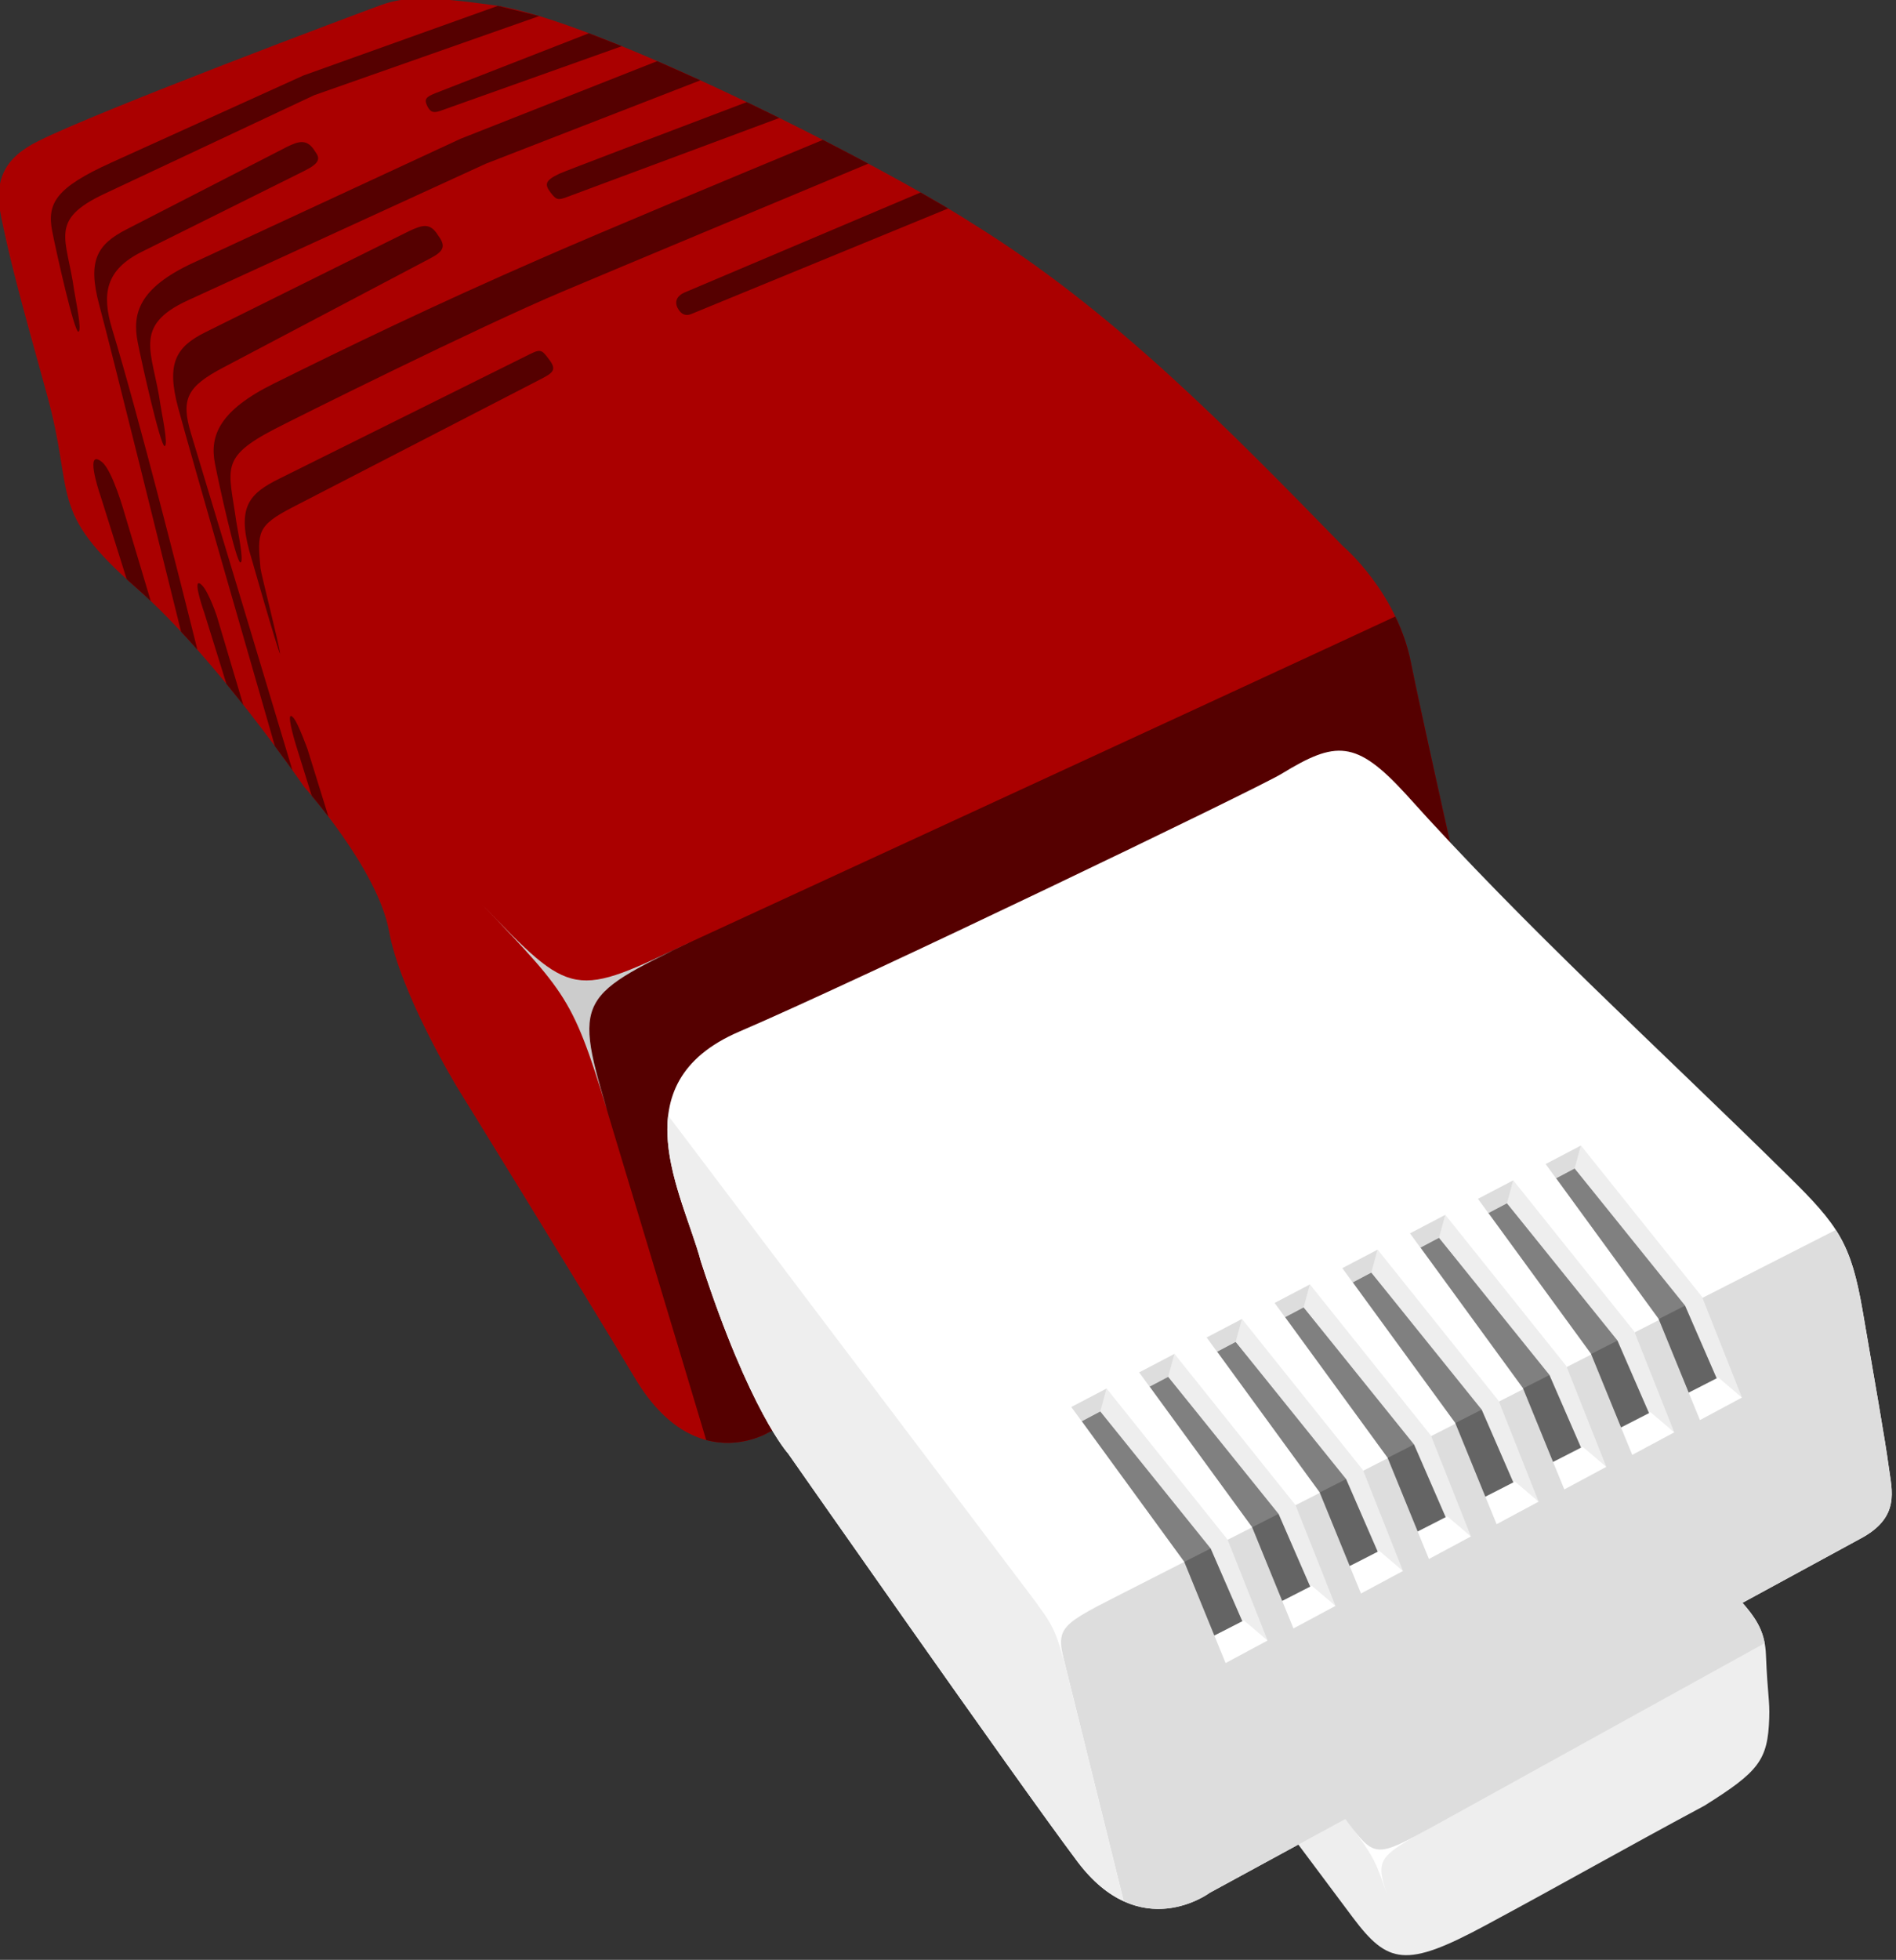 <?xml version="1.0" encoding="UTF-8" standalone="no"?>
<!-- Created with Inkscape (http://www.inkscape.org/) -->

<svg
   xmlns:dc="http://purl.org/dc/elements/1.1/"
   xmlns:cc="http://creativecommons.org/ns#"
   xmlns:rdf="http://www.w3.org/1999/02/22-rdf-syntax-ns#"
   xmlns:svg="http://www.w3.org/2000/svg"
   xmlns="http://www.w3.org/2000/svg"
   xmlns:sodipodi="http://sodipodi.sourceforge.net/DTD/sodipodi-0.dtd"
   xmlns:inkscape="http://www.inkscape.org/namespaces/inkscape"
   width="25"
   height="25.828"
   id="svg2"
   version="1.1"
   inkscape:version="0.48.5 r10040"
   sodipodi:docname="logo.svg"
   inkscape:export-filename="/home/stefan/Dokumente/webtest/walluhn.png"
   inkscape:export-xdpi="96.074203"
   inkscape:export-ydpi="96.074203">
  <rect width="100%" height="100%" fill="#333333" stroke="none"/>
  <defs
     id="defs4">
    <marker
       inkscape:stockid="StopS"
       orient="auto"
       refY="0"
       refX="0"
       id="StopS"
       style="overflow:visible">
      <path
         id="path3967"
         d="M 0,5.65 0,-5.65"
         style="fill:none;stroke:#000000;stroke-width:1pt"
         transform="scale(0.2,0.2)"
         inkscape:connector-curvature="0" />
    </marker>
    <inkscape:perspective
       sodipodi:type="inkscape:persp3d"
       inkscape:vp_x="126.3953 : 577.83959 : 1"
       inkscape:vp_y="0 : 41.122929 : 0"
       inkscape:vp_z="156.99465 : 577.83959 : 1"
       inkscape:persp3d-origin="141.69496 : 570.6269 : 1"
       id="perspective10" />
    <inkscape:perspective
       id="perspective6841"
       inkscape:persp3d-origin="0.5 : 0.33333333 : 1"
       inkscape:vp_z="1 : 0.5 : 1"
       inkscape:vp_y="0 : 1000 : 0"
       inkscape:vp_x="0 : 0.5 : 1"
       sodipodi:type="inkscape:persp3d" />
  </defs>
  <sodipodi:namedview
     id="base"
     pagecolor="#ffffff"
     bordercolor="#666666"
     borderopacity="1.0"
     inkscape:pageopacity="0.0"
     inkscape:pageshadow="2"
     inkscape:zoom="1"
     inkscape:cx="72.88034"
     inkscape:cy="133.76018"
     inkscape:document-units="px"
     inkscape:current-layer="layer1"
     showgrid="false"
     inkscape:window-width="1362"
     inkscape:window-height="729"
     inkscape:window-x="0"
     inkscape:window-y="18"
     inkscape:window-maximized="0"
     showguides="true"
     inkscape:guide-bbox="true"
     fit-margin-top="0"
     fit-margin-left="0"
     fit-margin-right="0"
     fit-margin-bottom="0" />
  <g
     inkscape:label="Ebene 1"
     inkscape:groupmode="layer"
     id="layer1"
     transform="translate(-279.395,-575.928)">
    <g
       transform="matrix(0.028,0,0,0.028,270.301,564.624)"
       id="g6764">
      <path
         sodipodi:nodetypes="czszsccscscscscsz"
         id="BootBase"
         d="m 346.719,588.778 c -13.629,-48.882 -17.395,-63.699 -21.326,-82.64 -3.665,-17.661 1.333,-27.991 17.328,-35.988 29.324,-14.662 150.648,-60.113 161.281,-63.979 10.996,-3.999 21.935,-4.359 53.316,0 47.985,6.665 181.88,74.649 225.261,102.634 66.291,40.965 120.548,96.648 174.611,151.951 0,0 25.325,21.326 31.99,54.649 6.665,33.323 35.988,162.614 35.988,162.614 0,0 11.996,25.325 -14.662,39.987 -26.658,14.662 -323.896,159.949 -323.896,159.949 0,0 -34.656,21.326 -62.647,-25.325 -27.991,-46.652 -83.973,-137.289 -83.973,-137.289 0,0 -26.658,-43.986 -31.99,-73.31 -5.332,-29.324 -39.987,-67.978 -39.987,-67.978 0,0 -41.635,-60.922 -78.641,-93.303 -42.653,-37.321 -28.932,-42.759 -42.653,-91.97 z"
         style="fill:#aa0000;fill-opacity:1"
         inkscape:connector-curvature="0" />
      <path
         id="BootFace"
         d="m 981.875,693.862 c -28.874,13.42 -105.926,49.096 -344.688,159.125 -38.66,17.816 -40.85,25.874 -32.812,52.531 44.188,146.556 51.057,169.53 52.969,175.969 16.388,4.37 29.281,-3.531 29.281,-3.531 0,0 297.217,-145.276 323.875,-159.938 26.658,-14.662 14.656,-40 14.656,-40 0,0 -29.304,-129.302 -35.969,-162.625 -1.58,-7.9 -4.221,-15.104 -7.312,-21.531 z"
         style="fill:#550000"
         inkscape:connector-curvature="0" />
      <path
         sodipodi:nodetypes="cccc"
         id="BootHighlight"
         d="m 551.372,828.953 c 43.142,45.122 43.294,44.779 62.779,108.503 -19.651,-63.845 -19.535,-63.632 37.066,-91.049 -56.532,27.302 -56.721,27.509 -99.845,-17.453 z"
         style="fill:#cccccc;fill-opacity:1"
         inkscape:connector-curvature="0" />
      <path
         sodipodi:nodetypes="csssssccs"
         id="path45958"
         d="m 447.437,671.083 c -1.448,-16.726 -1.782,-19.896 15.157,-28.635 l 115.633,-59.657 c 6.437,-3.321 9.058,-4.581 5.414,-9.5 -4.343,-5.864 -4.182,-5.446 -12.423,-1.353 l -114.93,57.086 c -13.936,6.922 -19.759,12.992 -14.102,33.995 1.068,3.604 13.037,45.735 14.498,48.448 -0.164,-3.379 -9.034,-37.922 -9.247,-40.383 z"
         style="fill:#550000"
         inkscape:connector-curvature="0" />
      <path
         sodipodi:nodetypes="cssscc"
         id="path8989"
         d="m 758.312,494.3 -111.188,47.094 c -3.187,1.35 -4.889,3.972 -3.281,7.188 1.6,3.2 3.948,3.966 6.375,2.969 l 121.062,-49.719 -12.969,-7.531 z"
         style="fill:#550000"
         inkscape:connector-curvature="0" />
      <path
         id="path10932"
         d="m 712.281,469.55 c -44.736,18.544 -102.016,42.409 -132.219,55.594 -52.668,22.992 -91.177,41.698 -126.312,59.094 -25.5,12.625 -30.321,24.41 -27.75,37.625 1.904,9.785 10.066,46.804 12,46.594 1.902,-0.206 -1.443,-15.631 -2,-19.594 -3.449,-24.538 -8.005,-29.644 18,-43.156 9.135,-4.747 95.575,-47.853 135.719,-64.781 28.503,-12.019 100.039,-41.868 143.938,-60.188 -6.833,-3.651 -13.979,-7.395 -21.375,-11.188 z"
         style="fill:#550000"
         inkscape:connector-curvature="0" />
      <path
         sodipodi:nodetypes="cssscc"
         id="path11906"
         d="m 676.437,451.768 c -39.447,14.957 -86.059,32.655 -88.281,33.719 -6.726,3.22 -7.048,4.984 -4,8.969 2.594,3.392 3.438,3.546 7.594,2 l 100.031,-37.219 -15.344,-7.469 z"
         style="fill:#550000"
         inkscape:connector-curvature="0" />
      <path
         sodipodi:nodetypes="ccsssssccc"
         id="path12880"
         d="m 634.282,432.487 -92.656,36.562 -125.906,58.375 c -25.815,11.969 -28.665,24.097 -26.094,37.312 1.904,9.785 10.754,49.147 12.688,48.938 1.902,-0.206 -1.443,-15.662 -2,-19.625 -3.449,-24.538 -13.641,-36.789 13,-49 l 140.312,-64.312 100.969,-39.219 -20.312,-9.031 z"
         style="fill:#550000"
         inkscape:connector-curvature="0" />
      <path
         sodipodi:nodetypes="cssscc"
         id="path13854"
         d="m 602.125,419.362 -72.25,28.188 c -4.755,1.855 -5.42,3.003 -3.812,6.219 1.6,3.2 3.434,3.059 6.406,2 l 85.125,-30.312 -15.469,-6.094 z"
         style="fill:#550000"
         inkscape:connector-curvature="0" />
      <path
         sodipodi:nodetypes="ccsssssccc"
         id="path14828"
         d="m 559.281,406.456 -91.594,32.781 -90.562,41.031 c -25.918,11.743 -30.321,19.066 -27.75,32.281 1.904,9.785 10.379,47.491 12.312,47.281 1.902,-0.206 -1.443,-15.631 -2,-19.594 -3.449,-24.538 -12.181,-32.884 14.344,-45.344 l 98.656,-46.344 106.062,-37.281 -19.469,-4.812 z"
         style="fill:#550000"
         inkscape:connector-curvature="0" />
      <path
         id="path15802"
         d="m 370.281,619.831 c -4.384,-0.356 2.062,18 2.062,18 l 12.125,38.531 c 1.553,1.417 3.172,2.858 4.906,4.375 2.126,1.861 4.258,3.843 6.406,5.875 l -12.188,-40.75 c 10e-6,-10e-6 -5.675,-20.46 -10.719,-24.625 -1.118,-0.924 -1.967,-1.355 -2.594,-1.406 z"
         style="fill:#550000"
         inkscape:connector-curvature="0" />
      <path
         sodipodi:nodetypes="cssccssscc"
         id="path16777"
         d="m 459.937,472.831 -75.531,38.812 c -13.84,7.112 -18.532,14.623 -12.875,35.625 5.79,21.498 32.19,128.146 38.531,153.781 2.587,2.777 5.154,5.605 7.688,8.469 -8.041,-32.207 -27.487,-109.164 -40.156,-150.938 -4.986,-16.439 -3.128,-27.853 13.938,-36.344 l 76.625,-38.125 c 7.297,-3.631 7.457,-5.798 5.031,-9.094 -3.717,-6.103 -7.591,-4.954 -13.25,-2.188 z"
         style="fill:#550000"
         inkscape:connector-curvature="0" />
      <path
         id="path17751"
         d="m 418.406,678.206 c -2.359,-0.103 2.562,13.844 2.562,13.844 l 10.438,33.531 c 2.759,3.361 5.379,6.671 7.938,9.906 l -12.469,-41.844 c 2e-5,-10e-6 -3.753,-11.253 -6.969,-14.469 -0.67,-0.67 -1.163,-0.954 -1.5,-0.969 z"
         style="fill:#550000"
         inkscape:connector-curvature="0" />
      <path
         sodipodi:nodetypes="cssccssscc"
         id="path18725"
         d="m 517.813,512.299 -96.25,47.75 c -13.94,6.915 -18.532,14.623 -12.875,35.625 5.763,21.395 37.584,131.622 45.562,159.25 3.37,4.542 5.996,8.139 8.219,11.25 -6.63,-22.062 -33.38,-111.096 -47.719,-158.375 -4.986,-16.439 -1.705,-22.205 15.156,-31.094 l 97.75,-51.531 c 6.407,-3.378 7.051,-5.799 3.406,-10.719 -3.776,-6.182 -7.53,-4.73 -13.25,-2.156 z"
         style="fill:#550000"
         inkscape:connector-curvature="0" />
      <path
         id="path19699"
         d="m 461.656,740.706 c -1.552,0.623 2.594,14 2.594,14 l 7.344,23.562 c 2.052,2.449 4.653,5.616 7.875,9.844 l -9.875,-31.812 c 0,0 -4.263,-11.789 -6.406,-14.469 -0.74,-0.925 -1.244,-1.24 -1.531,-1.125 z"
         style="fill:#550000"
         inkscape:connector-curvature="0" />
      <g
         id="PlugBody">
        <!-- Plug base -->
        <path
           sodipodi:nodetypes="cssccssccscc"
           id="PlugBase"
           style="fill:#ffffff"
           d="m 654.877,997.561 c -8.205,-31.179 -39.384,-83.691 18.051,-108.306 57.435,-24.615 244.012,-114.411 255.304,-121.306 25.487,-15.564 35.025,-16.23 58.614,9.564 56.614,63.125 119.528,119.965 179.818,179.459 23.872,23.396 29.815,31.986 35.307,63.922 5.505,32.016 10.693,61.366 12.228,73.05 1.477,11.245 5.798,24.013 -13.715,34.179 L 894.463,1294.581 c 0,0 -32.82,24.615 -62.358,-14.769 -29.538,-39.384 -136.203,-191.997 -136.203,-191.997 0,0 -18.051,-19.692 -41.025,-90.255 z"
           inkscape:connector-curvature="0" />
        <!-- Plug clip -->
        <g
           id="PlugClip">
          <!-- Plug clip base -->
          <path
             sodipodi:nodetypes="cszsczccc"
             id="PlugClipBase"
             d="m 1134.397,1146.8 c 0,0 7.445,7.004 12.843,13.519 5.399,6.515 8.751,12.54 9.141,22.015 0.82,19.948 1.85,21.329 1.562,30.027 -0.657,19.879 -4.9,25.161 -30.459,41.196 -40.182,21.547 -65.446,36.078 -103.306,56.435 -37.435,20.128 -45.853,18.196 -62.435,-3.923 -23.169,-30.906 -35.333,-47.322 -35.333,-47.322 l 207.986,-111.947 z"
             style="fill:#eeeeee"
             inkscape:connector-curvature="0" />
          <!-- Plug clip top -->
          <path
             id="PlugClipTop"
             d="m 1134.407,1146.799 -185.812,100 23.625,31.719 183.594,-101.438 c -1.224,-6.632 -4.231,-11.523 -8.562,-16.75 -5.399,-6.515 -12.844,-13.531 -12.844,-13.531 z"
             style="fill:#dddddd"
             inkscape:connector-curvature="0" />
          <!-- Plug clip highlight -->
          <path
             sodipodi:nodetypes="cccc"
             id="PlugClipHighlight"
             d="m 958.4,1259.862 c 13.783,18.524 13.918,18.456 20.6,39 -6.69,-20.492 -6.749,-20.426 20.9,-35.7 -27.633,15.297 -27.706,15.216 -41.5,-3.3 z"
             style="fill:#ffffff"
             inkscape:connector-curvature="0" />
        </g>
        <!-- Plug front -->
        <path
           id="PlugFront"
           style="fill:#dddddd"
           d="M 1189.312,982.581 821.687,1169.8 l 0.531,0.719 31.75,128.062 c 21.838,9.99 40.5,-4 40.5,-4 l 306,-166.469 c 19.512,-10.166 15.196,-22.911 13.719,-34.156 -1.535,-11.684 -6.713,-41.047 -12.219,-73.062 -3.066,-17.83 -6.268,-28.397 -12.656,-38.312 z M 853.968,1298.581 c -0.446,-0.204 -0.896,-0.432 -1.344,-0.656 0.45,0.225 0.896,0.452 1.344,0.656 z M 771.531,1195.362 c 5.49,7.762 10.697,15.129 16,22.594 -5.239,-7.38 -10.578,-14.928 -16,-22.594 z m 19.969,28.188 c 5.237,7.363 10.433,14.625 15.156,21.219 -4.74,-6.622 -9.901,-13.826 -15.156,-21.219 z m 51.594,68.062 c 0.458,0.384 0.918,0.735 1.375,1.094 -0.458,-0.36 -0.916,-0.709 -1.375,-1.094 z"
           inkscape:connector-curvature="0" />
        <!-- Plug side -->
        <path
           sodipodi:nodetypes="cccsccc"
           id="PlugSide"
           style="fill:#eeeeee"
           d="m 639.438,928.769 c -2.767,23.498 10.496,50.004 15.438,68.781 22.974,70.563 41.031,90.281 41.031,90.281 0,0 106.649,152.585 136.188,191.969 7.269,9.692 14.746,15.52 21.875,18.781 l -31.75,-128.062 -182.781,-241.75 z"
           inkscape:connector-curvature="0" />
        <!-- Plug highlight -->
        <path
           sodipodi:nodetypes="cccc"
           id="PlugHighlight"
           style="fill:#ffffff;fill-opacity:1;fill-rule:evenodd;stroke:none"
           d="m 808.615,1152.473 c 13.043,17.48 13.045,17.481 18.844,39.3 -5.795,-21.812 -5.69,-21.895 22.96,-36.603 -28.634,14.688 -28.75,14.774 -41.804,-2.697 z"
           inkscape:connector-curvature="0" />
      </g>
      <path
         sodipodi:nodetypes="ccccccc"
         id="Pin8"
         d="m 842.975,1067.879 -8.889,4.593 48.393,66.343 14.174,34.707 13.867,-6.604 -15.008,-34.834 -52.537,-64.205 z"
         style="fill:#808080"
         inkscape:connector-curvature="0" />
      <path
         sodipodi:nodetypes="ccccccc"
         id="Pin7"
         d="m 874.937,1051.586 -8.889,4.593 48.393,66.343 14.174,34.707 13.867,-6.604 -15.008,-34.834 -52.537,-64.205 z"
         style="fill:#808080"
         inkscape:connector-curvature="0" />
      <path
         sodipodi:nodetypes="ccccccc"
         id="Pin6"
         d="m 906.726,1035.15 -8.889,4.593 48.393,66.343 14.174,34.707 13.867,-6.604 -15.008,-34.834 -52.537,-64.205 z"
         style="fill:#808080"
         inkscape:connector-curvature="0" />
      <path
         sodipodi:nodetypes="ccccccc"
         id="Pin5"
         d="m 938.726,1018.9 -8.889,4.593 48.393,66.343 14.174,34.707 13.867,-6.604 -15.008,-34.834 -52.537,-64.205 z"
         style="fill:#808080"
         inkscape:connector-curvature="0" />
      <path
         sodipodi:nodetypes="ccccccc"
         id="Pin4"
         d="m 970.601,1002.525 -8.889,4.593 48.393,66.343 14.174,34.707 13.867,-6.604 -15.008,-34.834 -52.537,-64.205 z"
         style="fill:#808080"
         inkscape:connector-curvature="0" />
      <path
         sodipodi:nodetypes="ccccccc"
         id="Pin3"
         d="m 1002.476,986.15 -8.889,4.593 48.393,66.343 14.174,34.707 13.867,-6.604 -15.008,-34.834 -52.537,-64.205 z"
         style="fill:#808080"
         inkscape:connector-curvature="0" />
      <path
         sodipodi:nodetypes="ccccccc"
         id="Pin2"
         d="m 1034.476,969.9 -8.889,4.593 48.393,66.343 14.174,34.707 13.867,-6.604 -15.008,-34.834 -52.537,-64.205 z"
         style="fill:#808080"
         inkscape:connector-curvature="0" />
      <path
         sodipodi:nodetypes="ccccccc"
         id="Pin1"
         d="m 1066.351,953.525 -8.889,4.593 48.393,66.343 14.174,34.707 13.867,-6.604 -15.008,-34.834 -52.537,-64.205 z"
         style="fill:#808080"
         inkscape:connector-curvature="0" />
      <g
         style="fill:#eeeeee"
         id="PinGrooveSides">
        <!-- Pin groove side 8 -->
        <path
           d="m 921.727,1175.862 -11.952,-9.151 -14.879,-34.186 -52.168,-64.754 3.182,-10.546 57,71.182 18.818,47.455 z"
           id="PinGrooveSide8"
           sodipodi:nodetypes="ccccccc"
           inkscape:connector-curvature="0" />
        <!-- Pin groove side 7 -->
        <path
           d="m 953.69,1159.569 -11.952,-9.151 -14.879,-34.186 -52.168,-64.754 3.182,-10.546 57,71.182 18.818,47.455 z"
           id="PinGrooveSide7"
           sodipodi:nodetypes="ccccccc"
           inkscape:connector-curvature="0" />
        <!-- Pin groove side 6 -->
        <path
           d="m 985.479,1143.134 -11.952,-9.151 -14.879,-34.186 -52.168,-64.754 3.182,-10.546 57,71.182 18.818,47.455 z"
           id="PinGrooveSide6"
           sodipodi:nodetypes="ccccccc"
           inkscape:connector-curvature="0" />
        <!-- Pin groove side 5 -->
        <path
           d="m 1017.479,1126.884 -11.952,-9.151 -14.879,-34.186 -52.168,-64.754 3.182,-10.546 57,71.182 18.818,47.455 z"
           id="PinGrooveSide5"
           sodipodi:nodetypes="ccccccc"
           inkscape:connector-curvature="0" />
        <!-- Pin groove side 4 -->
        <path
           d="m 1049.354,1110.509 -11.952,-9.151 -14.879,-34.186 -52.168,-64.754 3.182,-10.545 57,71.182 18.818,47.455 z"
           id="PinGrooveSide4"
           sodipodi:nodetypes="ccccccc"
           inkscape:connector-curvature="0" />
        <!-- Pin groove side 3 -->
        <path
           d="m 1081.229,1094.134 -11.952,-9.151 -14.879,-34.186 -52.168,-64.754 3.182,-10.546 57,71.182 18.818,47.455 z"
           id="PinGrooveSide3"
           sodipodi:nodetypes="ccccccc"
           inkscape:connector-curvature="0" />
        <!-- Pin groove side 2 -->
        <path
           d="m 1113.229,1077.884 -11.952,-9.151 -14.879,-34.186 -52.168,-64.754 3.182,-10.546 57,71.182 18.818,47.455 z"
           id="PinGrooveSide2"
           sodipodi:nodetypes="ccccccc"
           inkscape:connector-curvature="0" />
        <!-- Pin groove side 1 -->
        <path
           d="m 1145.104,1061.509 -11.952,-9.151 -14.879,-34.186 -52.168,-64.754 3.182,-10.546 57,71.182 18.818,47.455 z"
           id="PinGrooveSide1"
           sodipodi:nodetypes="ccccccc"
           inkscape:connector-curvature="0" />
      </g>
      <g
         style="fill:#dddddd"
         id="PinGrooveBacks">
        <!-- Pin groove back 8 -->
        <path
           d="m 829.27,1065.939 16.641,-8.712 -3.001,10.817 -8.727,4.636 -4.912,-6.742 z"
           id="PinGrooveBack8"
           sodipodi:nodetypes="ccccc"
           inkscape:connector-curvature="0" />
        <!-- Pin groove back 7 -->
        <path
           d="m 861.232,1049.646 16.641,-8.712 -3.001,10.817 -8.727,4.636 -4.912,-6.742 z"
           id="PinGrooveBack7"
           sodipodi:nodetypes="ccccc"
           inkscape:connector-curvature="0" />
        <!-- Pin groove back 6 -->
        <path
           d="m 893.021,1033.21 16.641,-8.712 -3.001,10.817 -8.727,4.636 -4.912,-6.742 z"
           id="PinGrooveBack6"
           sodipodi:nodetypes="ccccc"
           inkscape:connector-curvature="0" />
        <!-- Pin groove back 5 -->
        <path
           d="m 925.021,1016.96 16.641,-8.712 -3.001,10.817 -8.727,4.636 -4.912,-6.742 z"
           id="PinGrooveBack5"
           sodipodi:nodetypes="ccccc"
           inkscape:connector-curvature="0" />
        <!-- Pin groove back 4 -->
        <path
           d="m 956.896,1000.585 16.641,-8.712 -3.001,10.817 -8.727,4.636 -4.912,-6.742 z"
           id="PinGrooveBack4"
           sodipodi:nodetypes="ccccc"
           inkscape:connector-curvature="0" />
        <!-- Pin groove back 3 -->
        <path
           d="m 988.771,984.21 16.641,-8.712 -3.001,10.817 -8.727,4.636 -4.912,-6.742 z"
           id="PinGrooveBack3"
           sodipodi:nodetypes="ccccc"
           inkscape:connector-curvature="0" />
        <!-- Pin groove back 2 -->
        <path
           d="m 1020.771,967.96 16.641,-8.712 -3.001,10.817 -8.727,4.636 -4.912,-6.742 z"
           id="PinGrooveBack2"
           sodipodi:nodetypes="ccccc"
           inkscape:connector-curvature="0" />
        <!-- Pin groove back 1 -->
        <path
           d="m 1052.646,951.585 16.641,-8.712 -3.001,10.817 -8.727,4.636 -4.912,-6.742 z"
           id="PinGrooveBack1"
           sodipodi:nodetypes="ccccc"
           inkscape:connector-curvature="0" />
      </g>
      <g
         style="fill:#ffffff"
         id="PinGrooveBottoms">
        <!-- Pin groove bottom 8 -->
        <path
           d="m 901.942,1186.456 -5.303,-12.949 13.922,-7.138 11.15,9.476 -19.769,10.611 z"
           id="PinGrooveBottom8"
           sodipodi:nodetypes="ccccc"
           inkscape:connector-curvature="0" />
        <!-- Pin groove bottom 7 -->
        <path
           d="m 933.904,1170.162 -5.303,-12.949 13.922,-7.138 11.15,9.476 -19.769,10.611 z"
           id="PinGrooveBottom7"
           sodipodi:nodetypes="ccccc"
           inkscape:connector-curvature="0" />
        <!-- Pin groove bottom 6 -->
        <path
           d="m 965.693,1153.727 -5.303,-12.949 13.922,-7.138 11.15,9.476 -19.769,10.611 z"
           id="PinGrooveBottom6"
           sodipodi:nodetypes="ccccc"
           inkscape:connector-curvature="0" />
        <!-- Pin groove bottom 5 -->
        <path
           d="m 997.693,1137.477 -5.303,-12.949 13.922,-7.138 11.15,9.476 -19.769,10.611 z"
           id="PinGrooveBottom5"
           sodipodi:nodetypes="ccccc"
           inkscape:connector-curvature="0" />
        <!-- Pin groove bottom 4 -->
        <path
           d="m 1029.568,1121.102 -5.303,-12.949 13.922,-7.138 11.15,9.476 -19.769,10.611 z"
           id="PinGrooveBottom4"
           sodipodi:nodetypes="ccccc"
           inkscape:connector-curvature="0" />
        <!-- Pin groove bottom 3 -->
        <path
           d="m 1061.443,1104.727 -5.303,-12.949 13.922,-7.138 11.15,9.476 -19.769,10.611 z"
           id="PinGrooveBottom3"
           sodipodi:nodetypes="ccccc"
           inkscape:connector-curvature="0" />
        <!-- Pin groove bottom 2 -->
        <path
           d="m 1093.443,1088.477 -5.303,-12.949 13.922,-7.138 11.15,9.476 -19.769,10.611 z"
           id="PinGrooveBottom2"
           sodipodi:nodetypes="ccccc"
           inkscape:connector-curvature="0" />
        <!-- Pin groove bottom 1 -->
        <path
           d="m 1125.318,1072.102 -5.303,-12.949 13.922,-7.138 11.15,9.476 -19.769,10.611 z"
           id="PinGrooveBottom1"
           sodipodi:nodetypes="ccccc"
           inkscape:connector-curvature="0" />
      </g>
      <path
         transform="translate(-525,-297.138)"
         id="path2972"
         d="m 1407.484,1435.977 12.422,-6.305 14.891,34.219 -13.16,6.75 -14.152,-34.664 z"
         style="fill:#000000;fill-opacity:0.218;stroke:none"
         inkscape:connector-curvature="0" />
      <path
         id="path2972-1"
         d="m 914.449,1122.542 12.422,-6.305 14.891,34.219 -13.16,6.75 -14.152,-34.664 z"
         style="fill:#000000;fill-opacity:0.218;stroke:none"
         inkscape:connector-curvature="0" />
      <path
         id="path2972-4"
         d="m 946.269,1106.163 12.422,-6.305 14.891,34.219 -13.16,6.75 -14.152,-34.664 z"
         style="fill:#000000;fill-opacity:0.218;stroke:none"
         inkscape:connector-curvature="0" />
      <path
         id="path2972-4-0"
         d="m 978.281,1089.87 12.422,-6.305 14.891,34.219 -13.16,6.75 -14.152,-34.664 z"
         style="fill:#000000;fill-opacity:0.218;stroke:none"
         inkscape:connector-curvature="0" />
      <path
         id="path2972-4-0-9"
         d="m 1010.112,1073.488 12.422,-6.305 14.891,34.219 -13.16,6.75 -14.152,-34.664 z"
         style="fill:#000000;fill-opacity:0.218;stroke:none"
         inkscape:connector-curvature="0" />
      <path
         id="path2972-4-0-8"
         d="m 1042.037,1057.194 12.422,-6.305 14.891,34.219 -13.16,6.75 -14.152,-34.664 z"
         style="fill:#000000;fill-opacity:0.218;stroke:none"
         inkscape:connector-curvature="0" />
      <path
         id="path2972-4-0-2"
         d="m 1074.078,1040.975 12.422,-6.305 14.891,34.219 -13.16,6.75 -14.152,-34.664 z"
         style="fill:#000000;fill-opacity:0.218;stroke:none"
         inkscape:connector-curvature="0" />
      <path
         id="path2972-4-0-5"
         d="m 1105.897,1024.535 12.422,-6.305 14.891,34.219 -13.16,6.75 -14.152,-34.664 z"
         style="fill:#000000;fill-opacity:0.218;stroke:none"
         inkscape:connector-curvature="0" />
    </g>
  </g>
</svg>

